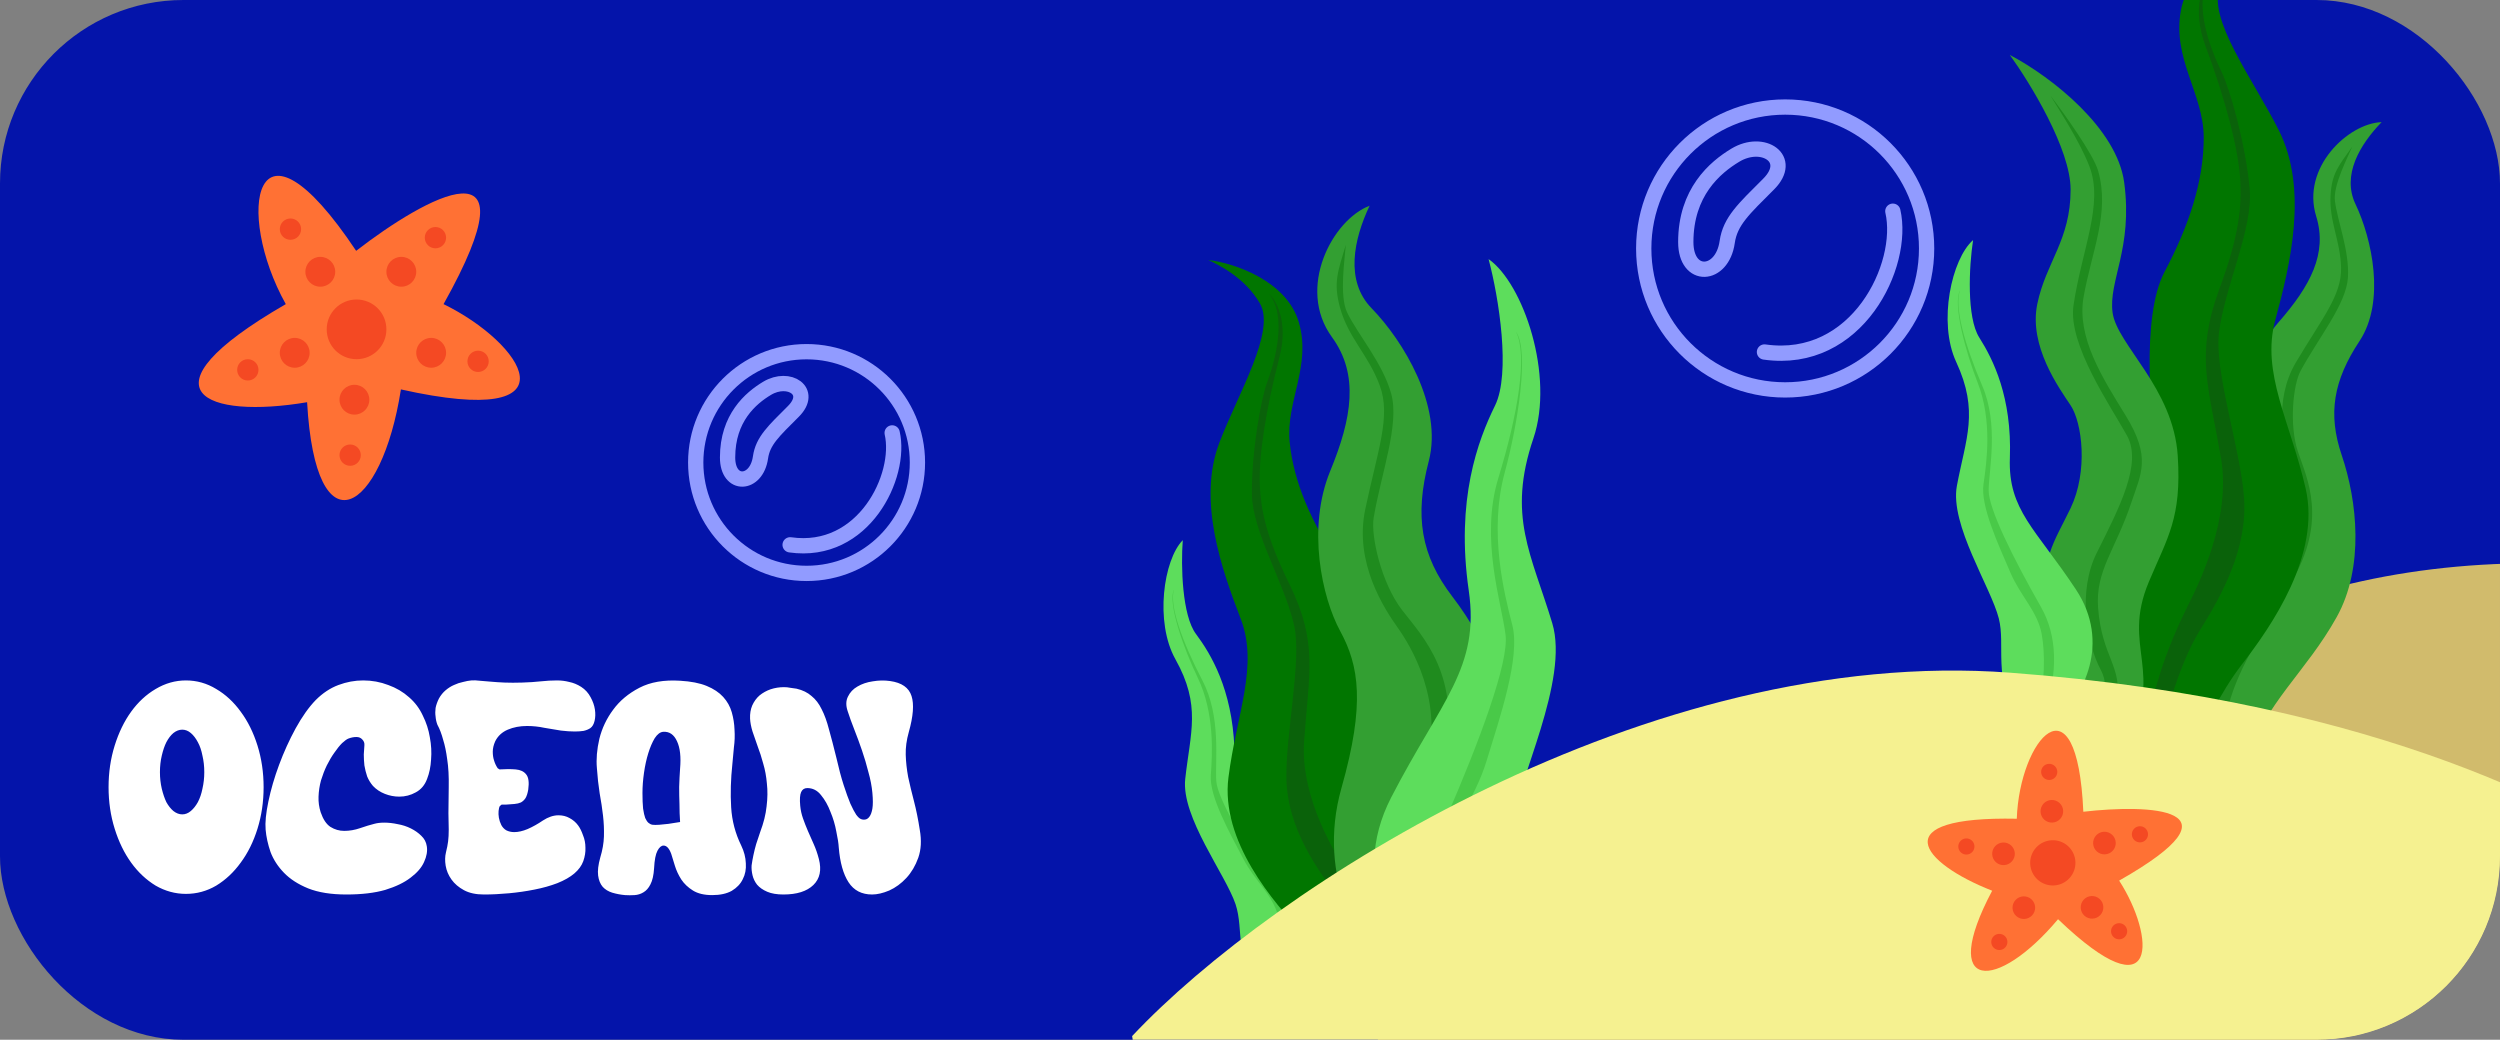 <svg width="327" height="136" viewBox="0 0 327 136" fill="none" xmlns="http://www.w3.org/2000/svg">
<rect x="0" y="0" width="327" height="136" fill="#808080" stroke="none"/>
<g clip-path="url(#clip0_82_1701)">
<rect width="327" height="136" rx="24" fill="#0414AA"/>
<path d="M173.808 114.461L195.325 186.446L347.888 140.844L327.826 73.726C292.568 74.818 265.911 92.234 255.698 118.938C252.507 117.887 247.23 110.329 232.273 107.67C204.098 103.437 179.339 110.506 173.808 114.461Z" fill="#D1BB6C"/>
<path d="M286.551 96.833L293.694 99.828C296.337 91.821 301.611 87.956 305.642 80.71C309.27 74.189 308.333 65.535 306.298 59.539C304.459 54.121 305.204 49.787 308.626 44.609C312.048 39.431 310.257 31.237 308.096 26.693C306.291 22.898 308.684 18.897 311.518 15.975C307.169 16.117 300.981 21.923 302.958 28.292C304.466 33.154 302.178 37.415 298.045 42.138C293.584 47.238 292.706 54.991 293.418 59.142C294.144 63.379 293.462 67.561 288.006 75.46C282.097 84.014 284.357 93.113 286.551 96.833Z" fill="#339F32"/>
<path d="M297.449 76.381C291.306 85.065 288.997 93.271 289.502 97.892L290.718 98.401C290.623 97.349 290.723 96.259 291.096 94.092C291.997 88.848 294.807 84.388 299.655 76.234C304.504 68.08 301.778 62.648 300.581 59.108C299.385 55.568 299.954 50.285 300.909 48.522C303.277 44.153 306.9 39.775 307.111 36.288C307.322 32.802 305.733 28.919 305.409 26.281C305.158 24.237 307.095 20.555 307.669 19.186C305.914 21.668 305.014 22.634 304.84 25.507C304.629 28.993 306.12 31.405 306.214 35.019C306.307 38.632 303.709 41.654 300.316 47.38C297.261 52.533 298.796 58.392 299.512 60.804C300.179 63.05 301.874 70.126 297.449 76.381Z" fill="#1F8B1E"/>
<path d="M293.243 86.905C290.358 90.636 288.076 95.552 285.548 100.491L276.832 100.039C276.738 93.52 277.202 82.038 278.071 78.114C279.303 72.549 282.568 67.544 282.101 62.381C281.405 54.68 279.965 41.504 283.142 35.516C286.319 29.527 288.266 23.65 288.246 17.951C288.226 12.251 284.094 7.667 285.259 1.365C286.357 -4.577 293.354 -7.795 296.997 -8.62C295.745 -7.846 292.155 -5.684 290.423 -1.829C288.566 2.305 294.754 10.421 298.081 17.061C301.95 24.783 299.563 34.645 297.6 41.893C295.742 48.753 299.538 55.103 301.568 63.843C303.598 72.583 297.102 81.914 293.243 86.905Z" fill="#017600"/>
<path d="M287.76 82.417C284.912 86.968 282.639 95.266 282.007 99.862L280.762 100.077C280.268 92.256 283.924 83.719 286.15 79.275C287.617 76.346 291.867 67.819 290.507 59.934C288.858 50.368 287.108 46.417 290.314 37.744C292.939 30.642 293.187 26.992 293.04 23.812C292.843 19.573 291.088 13.037 288.474 6.009C286.591 0.947 288.255 -2.287 289.046 -3.064C287.157 -0.388 288.29 4.718 290.535 9.286C291.665 11.585 293.721 18.799 294.256 24.671C294.736 29.93 291.006 37.434 290.242 43.526C289.613 48.549 293.025 58.669 293.513 64.971C294.035 71.719 290.579 77.912 287.76 82.417Z" fill="#0A620A"/>
<path d="M267.615 80.481C268.25 85.309 273.297 89.573 272.16 95.444L278.032 97.907C283.335 87.489 277.398 84.863 281.062 76.125C283.525 70.254 285.369 67.777 284.85 59.647C284.282 50.745 276.899 45.093 276.327 40.896C275.759 36.73 279.009 32.484 277.842 23.85C276.895 16.842 268.499 10.15 262.88 7.183C265.531 10.844 270.835 19.494 270.835 24.797C270.835 31.426 267.615 34.267 266.478 39.76C265.342 45.253 269.319 50.745 270.835 53.018C272.35 55.291 273.147 61.63 270.835 66.466C268.751 70.822 266.668 73.284 267.615 80.481Z" fill="#339F32"/>
<path d="M274.812 87.679C276.138 90.141 275.001 94.624 274.244 96.202L275.001 96.581C275.948 95.255 276.592 93.74 276.895 91.846C277.653 87.111 274.93 85.999 274.433 79.534C274.054 74.61 276.706 71.958 278.789 65.708C280.052 61.92 281.413 59.838 278.032 54.344C275.001 49.419 271.592 44.116 272.539 38.813C273.614 32.794 276.002 27.828 274.433 22.335C273.827 20.213 270.014 14.885 268.183 12.486C269.256 14.254 272.032 18.477 273.297 21.767C275.191 26.691 272.293 32.661 271.213 39.949C270.456 45.063 276.138 53.208 278.221 56.995C280.223 60.635 277.238 66.348 274.244 72.337C271.782 77.262 272.843 84.021 274.812 87.679Z" fill="#1F8B1E"/>
<path d="M271.534 77.109C276.189 84.147 272.391 91.131 269.203 93.869L263.922 94.809C260.646 88.35 262.345 84.46 261.445 80.899C260.41 76.805 255.007 68.624 255.962 63.538C257.127 57.331 258.888 53.848 255.869 47.343C253.454 42.138 255.282 33.849 258.08 31.402C257.545 34.863 257.224 41.52 258.888 44.147C260.694 47 263.18 51.933 262.891 59.912C262.644 66.733 266.266 69.144 271.534 77.109Z" fill="#5DDD5C"/>
<path d="M266.954 79.387C269.081 83.127 269.263 87.879 267.347 93.535L266.574 93.673C267.491 89.124 267.504 85.463 267.058 82.956C266.53 79.994 264.291 77.995 262.968 74.914C261.379 71.21 259.022 66.182 259.442 63.317C259.862 60.451 260.619 55.001 258.671 50.033C257.113 46.058 255.374 39.724 256.386 37.949C255.571 40.087 257.004 45.147 259.278 50.456C261.463 55.558 260.151 61.33 260.117 64.126C260.088 66.523 263.338 73.03 266.954 79.387Z" fill="#49C948"/>
<path d="M171.086 113.86C176.106 120.323 172.949 127.356 170.067 130.239L165.03 131.537C161.386 125.532 162.742 121.645 161.609 118.268C160.307 114.385 154.479 106.873 155.028 101.884C155.697 95.796 157.143 92.298 153.744 86.23C151.025 81.375 152.183 73.224 154.708 70.652C154.445 74.039 154.626 80.5 156.428 82.918C158.385 85.543 161.152 90.13 161.461 97.867C161.724 104.481 165.405 106.546 171.086 113.86Z" fill="#5DDD5C"/>
<path d="M166.825 116.4C169.158 119.86 169.684 124.441 168.248 130.053L167.51 130.243C168.063 125.776 167.805 122.235 167.188 119.844C166.46 117.018 164.147 115.251 162.641 112.368C160.831 108.904 158.181 104.215 158.376 101.414C158.571 98.612 158.901 93.286 156.652 88.625C154.852 84.896 152.704 78.899 153.552 77.108C152.921 79.236 154.68 84.023 157.27 88.99C159.759 93.762 158.916 99.44 159.089 102.147C159.238 104.467 162.86 110.519 166.825 116.4Z" fill="#49C948"/>
<path d="M170.596 122.294C173.627 125.482 176.211 129.828 179.026 134.171L187.072 132.925C186.541 126.867 185.02 116.255 183.841 112.696C182.17 107.649 178.665 103.314 178.608 98.478C178.524 91.266 178.609 78.902 175.093 73.646C171.577 68.39 169.212 63.12 168.69 57.83C168.167 52.538 171.568 47.893 169.888 42.154C168.305 36.745 161.507 34.422 158.047 34.002C159.283 34.602 162.82 36.267 164.793 39.681C166.908 43.341 161.936 51.46 159.479 57.937C156.621 65.47 159.772 74.396 162.281 80.935C164.657 87.126 161.736 93.378 160.682 101.682C159.627 109.985 166.541 118.028 170.596 122.294Z" fill="#017600"/>
<path d="M175.258 117.608C178.333 121.561 181.23 129.047 182.252 133.252L183.428 133.333C183.144 126.028 178.941 118.453 176.454 114.54C174.815 111.961 170.062 104.452 170.575 97.005C171.198 87.971 172.447 84.138 168.649 76.394C165.539 70.053 164.962 66.689 164.797 63.724C164.578 59.771 165.586 53.54 167.345 46.77C168.612 41.893 166.762 39.05 165.953 38.404C167.96 40.708 167.393 45.554 165.743 50.006C164.913 52.247 163.69 59.137 163.75 64.636C163.804 69.563 167.978 76.172 169.264 81.753C170.325 86.355 168.119 96.07 168.264 101.965C168.42 108.276 172.214 113.695 175.258 117.608Z" fill="#0A620A"/>
<path d="M182.036 127.724L191.247 128.359C191.152 118.31 195.618 111.924 197.383 102.2C198.971 93.45 194.589 84.046 189.99 78.063C185.834 72.657 185.009 67.481 186.881 60.324C188.753 53.168 183.584 44.612 179.401 40.315C175.907 36.727 177.069 31.294 179.144 26.909C174.292 28.74 169.541 37.666 174.218 44.093C177.787 48.999 176.842 54.685 173.995 61.602C170.92 69.069 172.908 78.153 175.306 82.563C177.752 87.064 178.59 92.044 175.468 103.052C172.087 114.973 178.133 124.37 182.036 127.724Z" fill="#339F32"/>
<path d="M186.476 100.464C182.881 112.621 183.428 122.766 185.773 127.784L187.341 127.893C186.83 126.742 186.523 125.473 186.111 122.885C185.114 116.623 186.571 110.512 188.909 99.45C191.247 88.388 186.084 83.307 183.374 79.772C180.664 76.238 179.277 70.059 179.678 67.704C180.671 61.865 183.077 55.533 181.975 51.519C180.874 47.505 177.59 43.735 176.211 40.883C175.143 38.673 175.914 33.774 176.036 32.01C175.008 35.484 174.364 36.919 175.272 40.227C176.373 44.242 178.982 46.39 180.475 50.431C181.969 54.472 180.199 58.879 178.57 66.643C177.103 73.63 181.086 79.651 182.82 82.097C184.435 84.374 189.065 91.707 186.476 100.464Z" fill="#1F8B1E"/>
<path d="M181.975 104.289C176.158 115.544 182.951 125.359 188.152 128.933L196.186 129.487C200.038 119.317 196.875 113.783 197.646 108.323C198.532 102.044 205.282 88.963 203.038 81.523C200.301 72.445 197.112 67.528 200.572 57.331C203.339 49.173 199.276 37.092 194.706 33.889C196.062 38.971 197.612 48.857 195.551 53.047C193.313 57.595 190.396 65.359 192.111 77.225C193.578 87.368 188.558 91.55 181.975 104.289Z" fill="#5DDD5C"/>
<path d="M189.179 106.951C186.604 112.878 187.098 120 190.868 128.136L192.044 128.217C189.942 121.575 189.335 116.111 189.598 112.296C189.909 107.789 192.93 104.446 194.409 99.633C196.186 93.849 198.896 85.962 197.808 81.752C196.72 77.543 194.713 69.528 196.821 61.798C198.508 55.613 200.085 45.877 198.288 43.39C199.849 46.451 198.524 54.236 195.983 62.527C193.542 70.496 196.429 78.901 196.93 83.07C197.358 86.644 193.554 96.88 189.179 106.951Z" fill="#49C948"/>
<path d="M262.9 87.985C215.535 84.433 166.471 115.92 148.082 135.522L155.635 181.623L352.017 149.453L345.924 112.258C338.006 107.145 312.701 91.719 262.9 87.985Z" fill="#F5F190"/>
<path d="M24.32 89C25.733 89 27.053 89.373 28.28 90.12C29.507 90.84 30.573 91.827 31.48 93.08C32.413 94.333 33.147 95.813 33.68 97.52C34.213 99.227 34.48 101.04 34.48 102.96C34.48 104.88 34.213 106.693 33.68 108.4C33.147 110.107 32.413 111.587 31.48 112.84C30.573 114.093 29.507 115.093 28.28 115.84C27.053 116.56 25.733 116.92 24.32 116.92C22.933 116.92 21.613 116.56 20.36 115.84C19.133 115.093 18.067 114.093 17.16 112.84C16.253 111.587 15.533 110.107 15 108.4C14.467 106.693 14.2 104.88 14.2 102.96C14.2 101.04 14.467 99.227 15 97.52C15.533 95.813 16.253 94.333 17.16 93.08C18.067 91.827 19.133 90.84 20.36 90.12C21.613 89.373 22.933 89 24.32 89ZM23.84 106.52C24.24 106.52 24.613 106.373 24.96 106.08C25.307 105.787 25.613 105.4 25.88 104.92C26.147 104.413 26.347 103.827 26.48 103.16C26.64 102.467 26.72 101.747 26.72 101C26.72 100.227 26.64 99.507 26.48 98.84C26.347 98.147 26.147 97.56 25.88 97.08C25.613 96.573 25.307 96.173 24.96 95.88C24.613 95.587 24.24 95.44 23.84 95.44C23.44 95.44 23.053 95.587 22.68 95.88C22.333 96.173 22.027 96.573 21.76 97.08C21.52 97.56 21.32 98.147 21.16 98.84C21 99.507 20.92 100.227 20.92 101C20.92 101.747 21 102.467 21.16 103.16C21.32 103.827 21.52 104.413 21.76 104.92C22.027 105.4 22.333 105.787 22.68 106.08C23.053 106.373 23.44 106.52 23.84 106.52ZM46.624 96.4C46.277 96.4 45.931 96.467 45.584 96.6C45.371 96.68 45.091 96.88 44.744 97.2C44.424 97.52 44.091 97.933 43.744 98.44C43.397 98.92 43.064 99.48 42.744 100.12C42.451 100.733 42.197 101.387 41.984 102.08C41.797 102.773 41.691 103.48 41.664 104.2C41.637 104.893 41.731 105.573 41.944 106.24C42.264 107.173 42.691 107.813 43.224 108.16C43.784 108.507 44.384 108.68 45.024 108.68C45.717 108.68 46.411 108.56 47.104 108.32C47.797 108.08 48.411 107.893 48.944 107.76C49.131 107.707 49.331 107.667 49.544 107.64C49.784 107.613 50.024 107.6 50.264 107.6C50.824 107.6 51.411 107.667 52.024 107.8C52.637 107.907 53.211 108.093 53.744 108.36C54.277 108.627 54.731 108.947 55.104 109.32C55.504 109.693 55.744 110.147 55.824 110.68C55.931 111.32 55.811 112.013 55.464 112.76C55.144 113.48 54.557 114.16 53.704 114.8C52.877 115.44 51.771 115.973 50.384 116.4C48.997 116.8 47.304 117 45.304 117C43.304 117 41.637 116.733 40.304 116.2C38.997 115.667 37.944 114.987 37.144 114.16C36.344 113.333 35.757 112.427 35.384 111.44C35.037 110.427 34.824 109.453 34.744 108.52C34.664 107.587 34.784 106.36 35.104 104.84C35.424 103.293 35.891 101.693 36.504 100.04C37.117 98.387 37.837 96.8 38.664 95.28C39.517 93.733 40.397 92.493 41.304 91.56C42.211 90.653 43.197 90 44.264 89.6C45.331 89.2 46.411 89 47.504 89C48.651 89 49.744 89.2 50.784 89.6C51.824 89.973 52.731 90.507 53.504 91.2C54.277 91.867 54.877 92.667 55.304 93.6C55.757 94.507 56.064 95.453 56.224 96.44C56.411 97.427 56.464 98.4 56.384 99.36C56.331 100.293 56.157 101.133 55.864 101.88C55.571 102.68 55.077 103.267 54.384 103.64C53.717 104.013 52.997 104.2 52.224 104.2C51.584 104.2 50.957 104.08 50.344 103.84C49.731 103.6 49.211 103.253 48.784 102.8C48.464 102.427 48.211 102.013 48.024 101.56C47.864 101.08 47.744 100.6 47.664 100.12C47.611 99.613 47.584 99.133 47.584 98.68C47.611 98.2 47.637 97.8 47.664 97.48C47.691 97.187 47.597 96.933 47.384 96.72C47.197 96.507 46.944 96.4 46.624 96.4ZM76.014 89.84C76.548 90.187 76.961 90.64 77.254 91.2C77.548 91.733 77.734 92.267 77.814 92.8C77.894 93.333 77.881 93.827 77.774 94.28C77.668 94.733 77.481 95.053 77.214 95.24C76.974 95.4 76.681 95.52 76.334 95.6C75.988 95.653 75.601 95.68 75.174 95.68C74.641 95.68 74.041 95.64 73.374 95.56C72.708 95.453 71.988 95.333 71.214 95.2C70.468 95.04 69.708 94.96 68.934 94.96C68.001 94.96 67.161 95.12 66.414 95.44C65.668 95.76 65.121 96.267 64.774 96.96C64.561 97.44 64.454 97.893 64.454 98.32C64.454 98.747 64.508 99.12 64.614 99.44C64.721 99.813 64.881 100.16 65.094 100.48L65.334 100.64C66.108 100.587 66.814 100.587 67.454 100.64C68.068 100.693 68.521 100.907 68.814 101.28C69.134 101.653 69.228 102.32 69.094 103.28C69.014 103.76 68.894 104.133 68.734 104.4C68.574 104.64 68.374 104.827 68.134 104.96C67.894 105.067 67.614 105.133 67.294 105.16C66.974 105.187 66.614 105.213 66.214 105.24H65.614L65.374 105.44C65.294 105.573 65.241 105.787 65.214 106.08C65.188 106.347 65.201 106.64 65.254 106.96C65.308 107.28 65.414 107.6 65.574 107.92C65.734 108.213 65.948 108.44 66.214 108.6C66.534 108.76 66.881 108.84 67.254 108.84C67.788 108.84 68.374 108.707 69.014 108.44C69.681 108.147 70.348 107.773 71.014 107.32C71.708 106.867 72.388 106.64 73.054 106.64C73.588 106.64 74.068 106.76 74.494 107C74.948 107.24 75.321 107.56 75.614 107.96C75.854 108.28 76.068 108.707 76.254 109.24C76.468 109.747 76.574 110.293 76.574 110.88C76.601 111.44 76.508 112.027 76.294 112.64C76.081 113.227 75.694 113.76 75.134 114.24C74.574 114.72 73.828 115.147 72.894 115.52C71.988 115.867 70.988 116.147 69.894 116.36C68.828 116.573 67.721 116.733 66.574 116.84C65.428 116.947 64.334 117 63.294 117C62.254 117 61.388 116.813 60.694 116.44C60.001 116.067 59.454 115.6 59.054 115.04C58.654 114.48 58.401 113.88 58.294 113.24C58.188 112.6 58.201 112.013 58.334 111.48C58.468 110.947 58.561 110.467 58.614 110.04C58.668 109.613 58.694 109.107 58.694 108.52C58.694 107.933 58.681 107.213 58.654 106.36C58.654 105.48 58.668 104.347 58.694 102.96C58.721 101.547 58.654 100.333 58.494 99.32C58.361 98.307 58.188 97.467 57.974 96.8C57.761 96 57.508 95.333 57.214 94.8C57.081 94.453 57.001 94.093 56.974 93.72C56.921 93.373 56.921 93 56.974 92.6C57.054 92.2 57.201 91.787 57.414 91.36C57.654 90.933 57.948 90.573 58.294 90.28C58.641 89.987 59.001 89.76 59.374 89.6C59.774 89.413 60.174 89.28 60.574 89.2C60.974 89.093 61.334 89.027 61.654 89C61.974 88.973 62.334 88.987 62.734 89.04C63.161 89.067 63.641 89.107 64.174 89.16C64.734 89.213 65.348 89.253 66.014 89.28C66.681 89.307 67.441 89.307 68.294 89.28C69.201 89.253 70.014 89.2 70.734 89.12C71.481 89.04 72.188 89 72.854 89C73.414 89 73.948 89.067 74.454 89.2C74.988 89.307 75.508 89.52 76.014 89.84ZM96.955 110.6C97.328 111.373 97.528 112.147 97.555 112.92C97.608 113.693 97.475 114.387 97.155 115C96.861 115.613 96.381 116.12 95.715 116.52C95.048 116.893 94.195 117.08 93.155 117.08C92.115 117.08 91.275 116.88 90.635 116.48C89.995 116.08 89.488 115.6 89.115 115.04C88.741 114.453 88.461 113.853 88.275 113.24C88.088 112.627 87.928 112.107 87.795 111.68C87.528 110.96 87.195 110.6 86.795 110.6C86.501 110.6 86.235 110.827 85.995 111.28C85.755 111.733 85.608 112.493 85.555 113.56C85.501 114.467 85.341 115.173 85.075 115.68C84.835 116.16 84.528 116.507 84.155 116.72C83.808 116.933 83.421 117.053 82.995 117.08C82.568 117.107 82.155 117.107 81.755 117.08C81.168 117.027 80.608 116.92 80.075 116.76C79.568 116.6 79.155 116.347 78.835 116C78.515 115.627 78.315 115.133 78.235 114.52C78.155 113.907 78.248 113.12 78.515 112.16C78.808 111.2 78.968 110.28 78.995 109.4C79.021 108.493 78.981 107.587 78.875 106.68C78.768 105.747 78.621 104.773 78.435 103.76C78.275 102.747 78.155 101.653 78.075 100.48C77.968 99.307 78.075 98.027 78.395 96.64C78.741 95.253 79.341 93.987 80.195 92.84C81.048 91.667 82.195 90.707 83.635 89.96C85.075 89.213 86.848 88.907 88.955 89.04C90.368 89.12 91.528 89.347 92.435 89.72C93.341 90.093 94.061 90.573 94.595 91.16C95.128 91.747 95.501 92.413 95.715 93.16C95.928 93.907 96.048 94.667 96.075 95.44C96.128 96.213 96.101 96.987 95.995 97.76C95.915 98.533 95.848 99.253 95.795 99.92C95.581 101.92 95.528 103.813 95.635 105.6C95.741 107.36 96.181 109.027 96.955 110.6ZM88.955 100.52C89.088 99 88.955 97.813 88.555 96.96C88.155 96.08 87.555 95.667 86.755 95.72C86.355 95.747 85.981 96.027 85.635 96.56C85.315 97.093 85.035 97.747 84.795 98.52C84.555 99.293 84.368 100.147 84.235 101.08C84.101 102.013 84.035 102.893 84.035 103.72C84.035 104.547 84.061 105.227 84.115 105.76C84.195 106.293 84.288 106.707 84.395 107C84.528 107.293 84.675 107.507 84.835 107.64C84.995 107.773 85.168 107.853 85.355 107.88C85.541 107.907 85.835 107.907 86.235 107.88C86.635 107.853 87.035 107.813 87.435 107.76C87.915 107.68 88.421 107.6 88.955 107.52C88.901 106.747 88.875 105.96 88.875 105.16C88.848 104.467 88.835 103.72 88.835 102.92C88.861 102.093 88.901 101.293 88.955 100.52ZM99.429 108.84C99.882 107.64 100.162 106.52 100.269 105.48C100.402 104.413 100.416 103.413 100.309 102.48C100.229 101.547 100.069 100.68 99.829 99.88C99.616 99.08 99.376 98.333 99.109 97.64C98.869 96.947 98.642 96.293 98.429 95.68C98.242 95.067 98.136 94.507 98.109 94C98.082 93.36 98.176 92.787 98.389 92.28C98.629 91.747 98.949 91.307 99.349 90.96C99.776 90.613 100.256 90.347 100.789 90.16C101.349 89.973 101.936 89.88 102.549 89.88C102.842 89.88 103.109 89.907 103.349 89.96C103.616 89.987 103.896 90.027 104.189 90.08C104.989 90.267 105.642 90.587 106.149 91.04C106.682 91.467 107.122 92.04 107.469 92.76C107.842 93.48 108.162 94.36 108.429 95.4C108.722 96.44 109.042 97.667 109.389 99.08C109.709 100.493 110.029 101.693 110.349 102.68C110.669 103.667 110.962 104.48 111.229 105.12C111.522 105.76 111.776 106.24 111.989 106.56C112.229 106.88 112.429 107.067 112.589 107.12C112.749 107.2 112.936 107.227 113.149 107.2C113.362 107.173 113.549 107.053 113.709 106.84C113.896 106.6 114.029 106.24 114.109 105.76C114.189 105.28 114.189 104.6 114.109 103.72C114.029 102.84 113.856 101.933 113.589 101C113.349 100.04 113.069 99.093 112.749 98.16C112.429 97.227 112.096 96.32 111.749 95.44C111.402 94.56 111.109 93.747 110.869 93C110.629 92.28 110.642 91.653 110.909 91.12C111.176 90.56 111.589 90.12 112.149 89.8C112.736 89.453 113.402 89.227 114.149 89.12C114.922 88.987 115.682 88.973 116.429 89.08C117.949 89.293 118.882 89.947 119.229 91.04C119.576 92.107 119.456 93.68 118.869 95.76C118.576 96.8 118.442 97.787 118.469 98.72C118.496 99.653 118.602 100.627 118.789 101.64C119.002 102.627 119.256 103.68 119.549 104.8C119.842 105.92 120.096 107.173 120.309 108.56C120.549 109.92 120.482 111.133 120.109 112.2C119.736 113.24 119.216 114.12 118.549 114.84C117.882 115.56 117.136 116.107 116.309 116.48C115.482 116.827 114.736 117 114.069 117C112.709 117 111.682 116.467 110.989 115.4C110.296 114.333 109.869 112.813 109.709 110.84C109.682 110.333 109.576 109.64 109.389 108.76C109.229 107.88 108.976 107.027 108.629 106.2C108.309 105.347 107.896 104.613 107.389 104C106.909 103.387 106.309 103.08 105.589 103.08C105.216 103.08 104.949 103.253 104.789 103.6C104.629 103.947 104.589 104.547 104.669 105.4C104.722 105.96 104.842 106.507 105.029 107.04C105.216 107.573 105.429 108.12 105.669 108.68C105.909 109.213 106.162 109.787 106.429 110.4C106.696 110.987 106.922 111.64 107.109 112.36C107.482 113.8 107.242 114.933 106.389 115.76C105.536 116.587 104.229 117 102.469 117C101.616 117 100.909 116.88 100.349 116.64C99.789 116.4 99.349 116.093 99.029 115.72C98.736 115.347 98.536 114.933 98.429 114.48C98.322 114.027 98.282 113.6 98.309 113.2C98.362 112.8 98.442 112.347 98.549 111.84C98.656 111.333 98.776 110.853 98.909 110.4C99.069 109.893 99.242 109.373 99.429 108.84Z" fill="white"/>
<path d="M272.5 106.176C271.689 87.899 264.155 96.685 263.795 107.09C246.416 106.743 251.195 112.815 260.574 116.507C253.511 129.827 261.22 129.743 269.192 120.233C282.494 132.967 281.911 122.486 277.185 115.183C294.04 105.607 281.085 105.188 272.5 106.176Z" fill="#FF7134"/>
<circle cx="268.508" cy="112.861" r="2.96" transform="rotate(31.149 268.508 112.861)" fill="#F44923"/>
<circle cx="268.384" cy="106.116" r="1.48" transform="rotate(31.149 268.384 106.116)" fill="#F44923"/>
<circle cx="275.26" cy="110.272" r="1.48" transform="rotate(31.149 275.26 110.272)" fill="#F44923"/>
<circle cx="273.638" cy="118.679" r="1.48" transform="rotate(31.149 273.638 118.679)" fill="#F44923"/>
<circle cx="264.718" cy="118.722" r="1.48" transform="rotate(31.149 264.718 118.722)" fill="#F44923"/>
<circle cx="262.058" cy="111.679" r="1.48" transform="rotate(31.149 262.058 111.679)" fill="#F44923"/>
<circle cx="257.202" cy="110.721" r="1.057" transform="rotate(31.149 257.202 110.721)" fill="#F44923"/>
<circle cx="268.038" cy="100.966" r="1.057" transform="rotate(31.149 268.038 100.966)" fill="#F44923"/>
<circle cx="279.905" cy="109.127" r="1.057" transform="rotate(31.149 279.905 109.127)" fill="#F44923"/>
<circle cx="277.181" cy="121.808" r="1.057" transform="rotate(31.149 277.181 121.808)" fill="#F44923"/>
<circle cx="261.513" cy="123.208" r="1.057" transform="rotate(31.149 261.513 123.208)" fill="#F44923"/>
<path d="M46.583 32.809C33.197 12.73 30.687 27.789 37.38 39.78C17.524 51.247 27.062 54.84 40.169 52.609C41.284 72.465 49.929 67.11 52.439 50.935C76.144 56.234 68.335 44.8 58.017 39.78C70.51 17.471 55.6 25.837 46.583 32.809Z" fill="#FF7134"/>
<circle cx="46.637" cy="43.079" r="3.904" fill="#F44923"/>
<circle cx="41.896" cy="35.549" r="1.952" fill="#F44923"/>
<circle cx="52.493" cy="35.549" r="1.952" fill="#F44923"/>
<circle cx="56.397" cy="46.147" r="1.952" fill="#F44923"/>
<circle cx="46.358" cy="52.282" r="1.952" fill="#F44923"/>
<circle cx="38.549" cy="46.147" r="1.952" fill="#F44923"/>
<circle cx="32.414" cy="48.378" r="1.394" fill="#F44923"/>
<circle cx="37.992" cy="29.972" r="1.394" fill="#F44923"/>
<circle cx="56.955" cy="31.087" r="1.394" fill="#F44923"/>
<circle cx="62.533" cy="47.262" r="1.394" fill="#F44923"/>
<circle cx="45.8" cy="59.533" r="1.394" fill="#F44923"/>
<circle cx="105.5" cy="60.5" r="14.5" stroke="#919BFF" stroke-width="2"/>
<path d="M100.333 50.793C98.181 52.085 95.167 54.668 95.167 59.835C95.167 63.71 98.95 63.49 99.472 59.835C99.783 57.661 101.195 56.39 103.778 53.807C106.412 51.172 103.204 49.071 100.333 50.793Z" stroke="#919BFF" stroke-width="2"/>
<path d="M116.695 56.625C117.987 62.222 112.992 72.642 103.348 71.264" stroke="#919BFF" stroke-width="2" stroke-linecap="round"/>
<circle cx="233.5" cy="32.5" r="18.5" stroke="#919BFF" stroke-width="2"/>
<path d="M227 20.288C224.292 21.913 220.5 25.163 220.5 31.663C220.5 36.538 225.26 36.262 225.917 31.663C226.307 28.929 228.084 27.329 231.334 24.079C234.648 20.765 230.611 18.121 227 20.288Z" stroke="#919BFF" stroke-width="2"/>
<path d="M247.584 27.625C249.209 34.667 242.926 47.775 230.792 46.042" stroke="#919BFF" stroke-width="2" stroke-linecap="round"/>
</g>
<defs>
<clipPath id="clip0_82_1701">
<rect width="327" height="136" rx="24" fill="white"/>
</clipPath>
</defs>
</svg>
